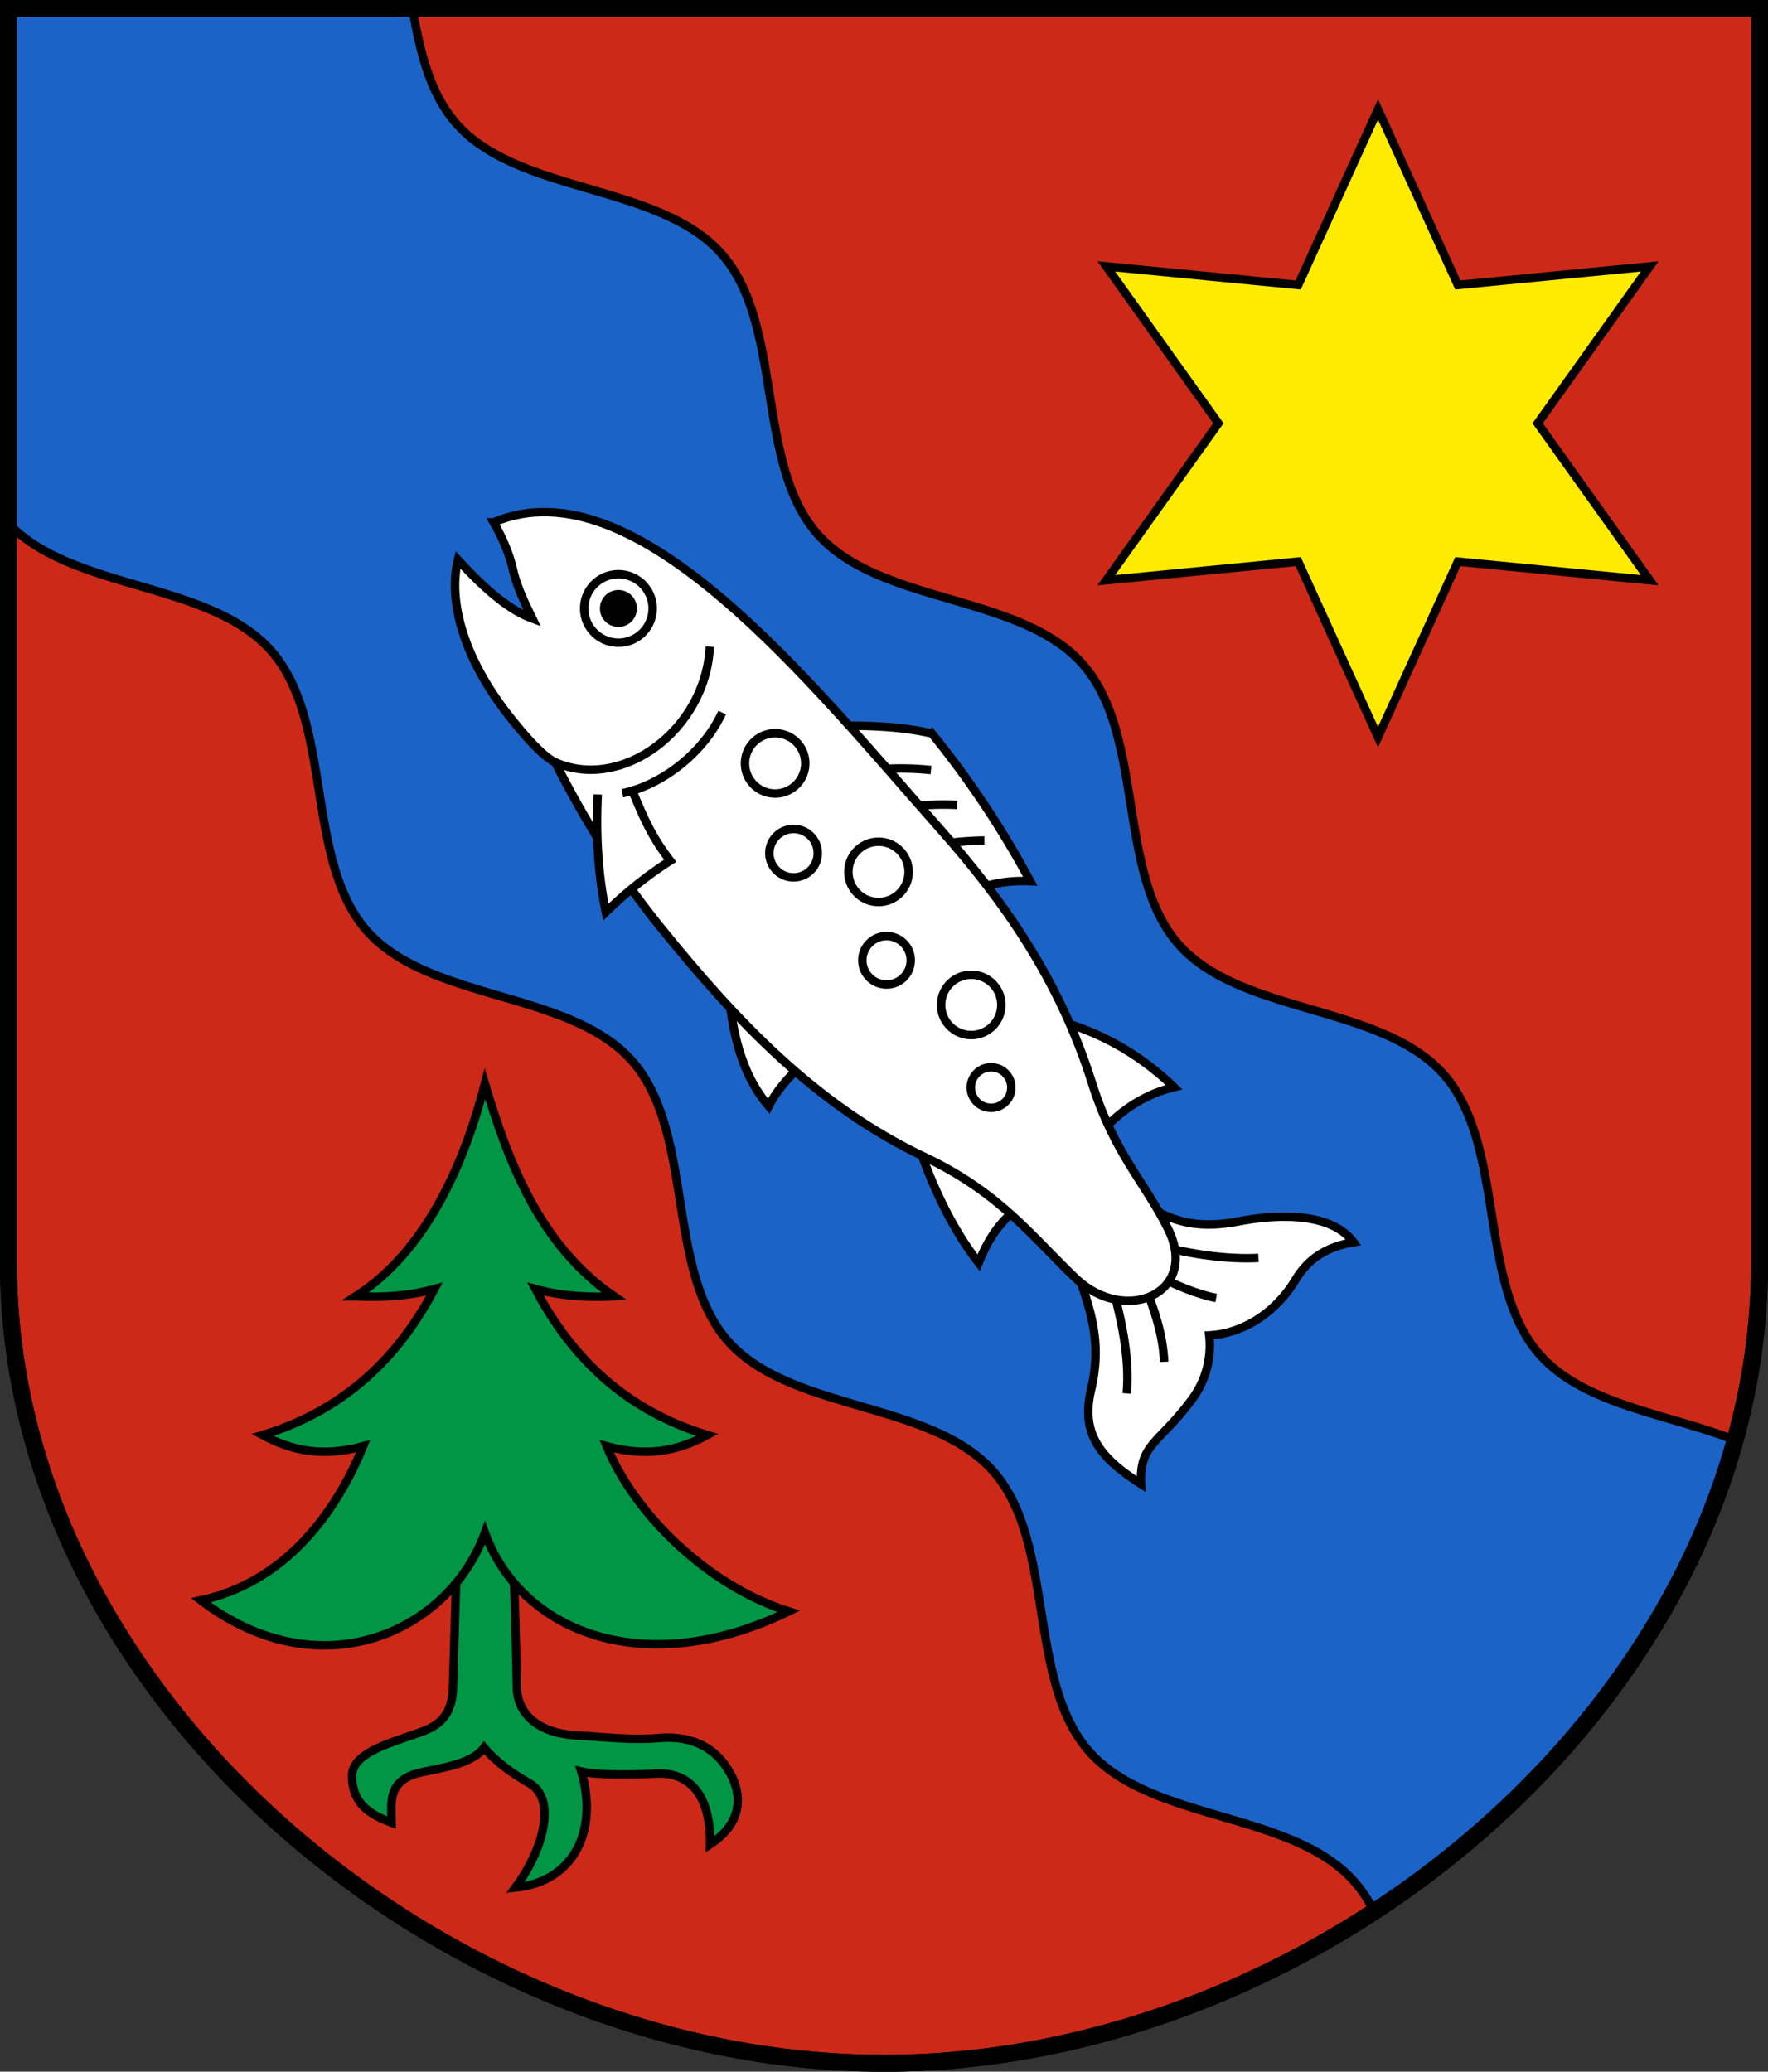 <svg xmlns="http://www.w3.org/2000/svg" version="1.0" width="208.86" height="244.66"><rect width="100%" height="100%" fill="#333333" stroke="none"/><path style="fill:#cc2918;fill-opacity:1;fill-rule:evenodd;stroke:#000;stroke-width:2;stroke-linecap:butt;stroke-miterlimit:4;stroke-dashoffset:0;stroke-opacity:1" d="M1 149.104V1h206.86v148.104c0 51.445-51.715 94.567-103.43 94.567S1 200.55 1 149.104z"/><path style="opacity:1;fill:#feeb00;fill-opacity:1;stroke:#000;stroke-width:1;stroke-miterlimit:8;stroke-dasharray:none;stroke-dashoffset:4.58;stroke-opacity:1" d="m194.887 31.461-22.666 2.197-9.431-20.727-9.431 20.727-22.667-2.197 13.236 18.53-13.236 18.53 22.667-2.196 9.43 20.727 9.432-20.727 22.666 2.197-13.235-18.53z"/><path style="opacity:1;fill:#1b63c6;fill-opacity:1;stroke:#000;stroke-width:1;stroke-miterlimit:20;stroke-dasharray:none;stroke-dashoffset:4.58;stroke-opacity:1" d="M48.761 1.158c.885 5.097 2.08 9.962 5.144 13.442 7.356 8.356 24 7.045 31.356 15.402 7.357 8.357 3.947 24.699 11.303 33.055 7.356 8.356 23.998 7.045 31.355 15.402 7.357 8.356 3.947 24.699 11.303 33.055 7.356 8.355 23.999 7.045 31.355 15.402 7.357 8.356 3.947 24.699 11.303 33.054 5.21 5.92 15.08 6.988 23.01 10.078-7.376 23.792-21.781 42.235-42.475 55.894-.647-1.352-1.433-2.601-2.41-3.71-7.356-8.356-23.998-7.046-31.354-15.402-7.356-8.356-3.947-24.698-11.303-33.055-7.357-8.356-24-7.046-31.356-15.402-7.356-8.355-3.946-24.698-11.303-33.054-7.356-8.357-23.999-7.046-31.355-15.402-7.356-8.356-3.946-24.698-11.303-33.055C24.776 68.62 8.49 69.782.986 61.8a14.061 14.061 0 0 1-.31-.34L1 1z"/><g style="stroke-width:.943"><path d="M67.625 184.447h-2.813l-.75 24.838c-.06 2.022-.758 3.648-2.812 4.562-2.691 1.198-8.47 2.221-8.424 5.242.045 2.977 1.86 4.196 4.406 5.156-.01-2.077-.455-4.353 2.47-5.375 1.76-.616 6.247-.825 7.835-2.975 1.308 1.566 3.168 2.91 5.025 3.952 3.01 1.691 1.72 7.187-1.539 11.631 6.696-.687 9.214-6.582 7.331-12.933 1.875.441 5.866.366 8.333.23 3.706-.205 6.117 2.418 6 7.885 4.03-2.618 3.614-6.19 1.611-8.913-1.554-2.113-4.007-3.233-7.391-2.928-2.884.26-5.867-.113-9.032-.294-5.051-.29-6.65-3.026-6.688-5.24-.139-8.282-.75-24.838-.75-24.838h-2.812" style="opacity:1;fill:#009645;fill-opacity:1;stroke:#000;stroke-width:.943;stroke-miterlimit:20;stroke-dasharray:none;stroke-dashoffset:4.58;stroke-opacity:1" transform="matrix(1.061 0 0 1.06 -14.464 -22.445)"/><path d="M53.25 165.602c3.033.149 5.935-.035 8.75-.812-3.366 6.406-8.959 13.18-19.125 16.27 3.398 1.834 6.802 2.436 11.187 1.25-3.032 7.438-8.715 15.15-18.062 17.162 13.355 10.161 27.652 3.472 31.625-7.52 3.973 10.992 17.715 16.582 33.82 8.755-9.115-2.887-17.225-10.959-20.258-18.398 4.386 1.187 7.79.585 11.188-1.25-10.166-3.09-15.759-9.863-19.125-16.27 2.815.778 5.717.962 8.75.813-8.381-5.773-11.835-15.186-14.375-23.673-2.375 9.172-6.657 18.706-14.375 23.673z" style="opacity:1;fill:#009645;fill-opacity:1;stroke:#000;stroke-width:.943;stroke-miterlimit:20;stroke-dasharray:none;stroke-dashoffset:4.58;stroke-opacity:1" transform="matrix(1.061 0 0 1.06 -14.464 -22.445)"/></g><g transform="matrix(.934 0 0 .934 13.361 10.742)" style="stroke-width:1.07"><path d="M101.132 131.08c1.987 6.45 4.712 12.425 8.344 17.093 1.22-3.044 2.763-5.565 6.405-8.094M77.753 112.942c.535 6.32 1.798 11.464 5.173 15.43 1.255-2.485 3.131-4.263 5.033-6.013M124.342 132.38c2.42-2.926 5.605-5.393 9.84-6.415-3.868-3.739-9.1-7.104-15.7-8.66M130.111 140.541c3.894 2.537 7.133 3.376 12.337 2.38 4.362-.836 11.506-1.32 14.436 2.65-3.438.587-5.736 2.105-7.335 4.754-2.506 4.15-6.615 6.8-10.91 7.023a11.379 11.379 0 0 1-2.13 8.012c-4.177 5.691-6.73 5.655-6.489 10.793-4.868-3.121-7.686-6.115-6.341-11.85 1.468-6.26.006-10.392-2.543-17.026" style="opacity:1;fill:#fff;fill-opacity:1;stroke:#000;stroke-width:1.07;stroke-miterlimit:20;stroke-dasharray:none;stroke-dashoffset:4.58;stroke-opacity:1"/><path d="M132.525 146.05c3.683 1.027 8.413 1.719 12.336 1.506M131.885 149.676c2.106 1.195 5.473 2.566 7.632 2.939M130.403 150.863c1.349 3.309 2.378 6.437 2.538 9.829M126.48 151.49c1.259 4.653 2.092 9.148 1.728 13.199" style="opacity:1;fill:none;fill-opacity:1;stroke:#000;stroke-width:1.07;stroke-miterlimit:20;stroke-dasharray:none;stroke-dashoffset:4.58;stroke-opacity:1"/><path d="M90.683 80.242c4.116.032 8.171-.04 12.868.996A118.023 118.023 0 0 1 116 99.921c-3.5-.153-5.56.577-7.74 1.234" style="opacity:1;fill:#fff;fill-opacity:1;stroke:#000;stroke-width:1.07;stroke-miterlimit:20;stroke-dasharray:none;stroke-dashoffset:4.58;stroke-opacity:1"/><path d="M102.836 95.548a40.612 40.612 0 0 1 7.36-.768M99.198 90.772c2.245-.478 5.305-.62 7.547-.49M95.613 85.928c2.29-.318 5.007-.354 7.833-.065" style="opacity:1;fill:none;fill-opacity:1;stroke:#000;stroke-width:1.07;stroke-miterlimit:20;stroke-dasharray:none;stroke-dashoffset:4.58;stroke-opacity:1"/><path d="M48.133 54.54c18.04-7.654 40.277 20.511 56.495 38.82 7.933 8.955 15.029 18.91 19.188 32.096 2.813 8.92 6.697 12.563 9.6 18.396 4.029 8.094-5.297 12.315-11.671 6.272-5.286-5.012-9.463-10.757-19.06-15.309-13.713-6.503-23.786-17.106-33.591-29.25-5.393-6.68-9.604-13.645-13.18-20.678-1.724-.845-4.024-3.616-5.385-5.296-6.944-8.57-8.003-15.947-6.91-20.293 2.873 3.097 6.064 6.179 9.41 7.418-1.06-2.18-1.986-4.102-2.48-6.295-.398-1.766-1.239-3.822-2.416-5.881z" style="opacity:1;fill:#fff;fill-opacity:1;stroke:#000;stroke-width:1.07;stroke-miterlimit:20;stroke-dasharray:none;stroke-dashoffset:4.58;stroke-opacity:1"/><circle transform="rotate(48.641)" r="4.332" cy="-4.734" cx="91.347" style="opacity:1;fill:none;fill-opacity:1;stroke:#000;stroke-width:1.07;stroke-miterlimit:20;stroke-dasharray:none;stroke-dashoffset:4.58;stroke-opacity:1"/><circle transform="rotate(48.641)" r="1.804" cy="-4.734" cx="91.347" style="opacity:1;fill:#000;fill-opacity:1;stroke:#000;stroke-width:1.07;stroke-miterlimit:20;stroke-dasharray:none;stroke-dashoffset:4.58;stroke-opacity:1"/><path d="M55.914 84.887c8.444 3.714 19.035-4.082 19.559-14.613" style="opacity:1;fill:none;fill-opacity:1;stroke:#000;stroke-width:1.07;stroke-miterlimit:20;stroke-dasharray:none;stroke-dashoffset:4.58;stroke-opacity:1"/><g transform="rotate(48.641 -55.827 473.077)" style="stroke:#000;stroke-width:1.07;stroke-opacity:1"><circle style="opacity:1;fill:none;fill-opacity:1;stroke:#000;stroke-width:1.07;stroke-miterlimit:20;stroke-dasharray:none;stroke-dashoffset:4.58;stroke-opacity:1" cx="-235.938" cy="111.16" r="3.813"/><circle style="opacity:1;fill:none;fill-opacity:1;stroke:#000;stroke-width:1.07;stroke-miterlimit:20;stroke-dasharray:none;stroke-dashoffset:4.58;stroke-opacity:1" cx="-215.563" cy="113.472" r="3.813"/><circle style="opacity:1;fill:none;fill-opacity:1;stroke:#000;stroke-width:1.07;stroke-miterlimit:20;stroke-dasharray:none;stroke-dashoffset:4.58;stroke-opacity:1" cx="-254.875" cy="111.91" r="3.813"/><circle style="opacity:1;fill:none;fill-opacity:1;stroke:#000;stroke-width:1.07;stroke-miterlimit:20;stroke-dasharray:none;stroke-dashoffset:4.58;stroke-opacity:1" cx="-244.813" cy="117.66" r="3.063"/><circle style="opacity:1;fill:none;fill-opacity:1;stroke:#000;stroke-width:1.07;stroke-miterlimit:20;stroke-dasharray:none;stroke-dashoffset:4.58;stroke-opacity:1" cx="-226.875" cy="117.785" r="3.063"/><circle style="opacity:1;fill:none;fill-opacity:1;stroke:#000;stroke-width:1.07;stroke-miterlimit:20;stroke-dasharray:none;stroke-dashoffset:4.58;stroke-opacity:1" cx="-206.063" cy="118.49" r="2.563"/></g><path d="M61.3 88.956c-.223 4.705-.047 9.59 1.024 14.878a50.955 50.955 0 0 1 8.141-6.501c-2.397-3.095-3.413-5.561-4.79-8.854" style="opacity:1;fill:#fff;fill-opacity:1;stroke:#000;stroke-width:1.07;stroke-miterlimit:20;stroke-dasharray:none;stroke-dashoffset:4.58;stroke-opacity:1"/><path d="M64.41 88.8c4.756-.964 10.17-4.885 12.628-10.201" style="opacity:1;fill:none;fill-opacity:1;stroke:#000;stroke-width:1.07;stroke-miterlimit:20;stroke-dasharray:none;stroke-dashoffset:4.58;stroke-opacity:1"/></g><path style="fill:none;fill-opacity:1;fill-rule:evenodd;stroke:#000;stroke-width:2;stroke-linecap:butt;stroke-miterlimit:4;stroke-dashoffset:0;stroke-opacity:1" d="M1 149.104V1h206.86v148.104c0 51.445-51.715 94.567-103.43 94.567S1 200.55 1 149.104z"/></svg>